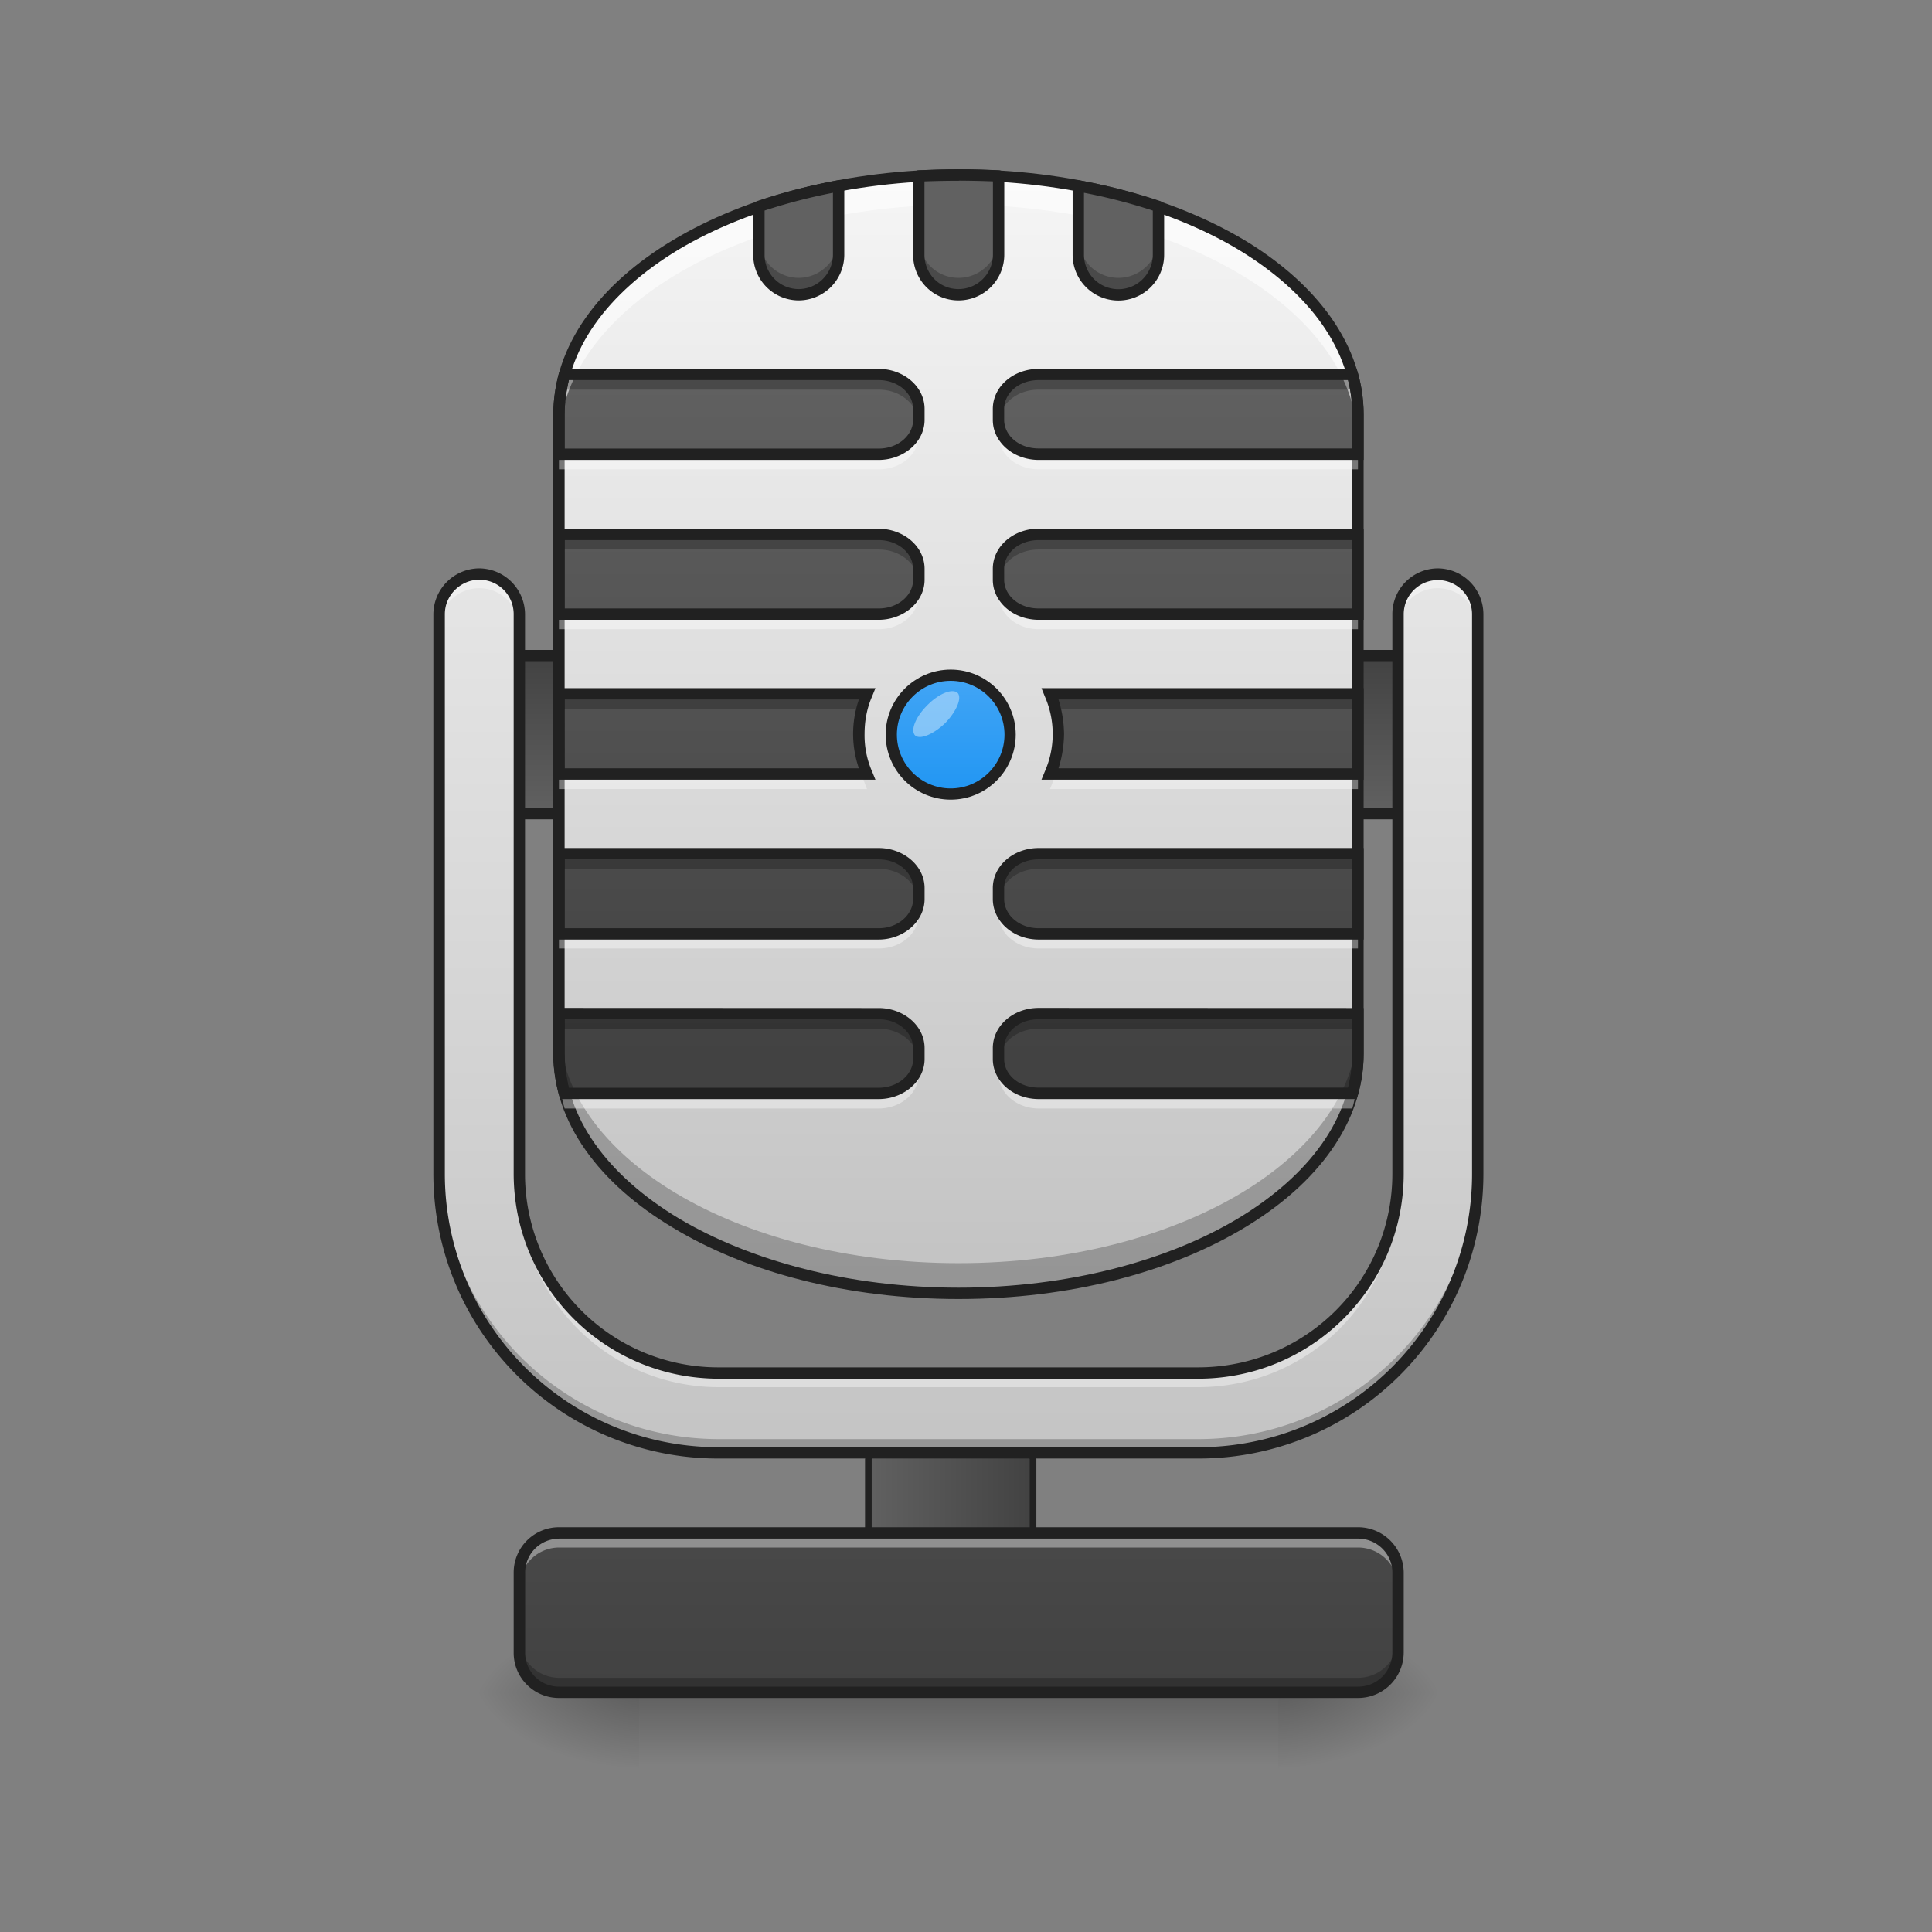 <svg xmlns="http://www.w3.org/2000/svg" width="16pt" height="16pt" viewBox="0 0 16 16"><rect x="0" y="0" width="16" height="16" fill="#808080" stroke="none"/><defs><linearGradient id="a" gradientUnits="userSpaceOnUse" x1="275.167" y1="170" x2="232.833" y2="170" gradientTransform="matrix(1.04 0 0 .337 -10.266 140.699)"><stop offset="0" stop-color="#424242"/><stop offset="1" stop-color="#616161"/></linearGradient><linearGradient id="b" gradientUnits="userSpaceOnUse" x1="254" y1="233.5" x2="254" y2="254.667" gradientTransform="matrix(.031 0 0 .031 0 6.72)"><stop offset="0" stop-opacity=".275"/><stop offset="1" stop-opacity="0"/></linearGradient><radialGradient id="c" gradientUnits="userSpaceOnUse" cx="450.909" cy="189.579" fx="450.909" fy="189.579" r="21.167" gradientTransform="matrix(0 -.039 -.07 0 23.75 31.798)"><stop offset="0" stop-opacity=".314"/><stop offset=".222" stop-opacity=".275"/><stop offset="1" stop-opacity="0"/></radialGradient><radialGradient id="d" gradientUnits="userSpaceOnUse" cx="450.909" cy="189.579" fx="450.909" fy="189.579" r="21.167" gradientTransform="matrix(0 .039 .07 0 -7.873 -3.764)"><stop offset="0" stop-opacity=".314"/><stop offset=".222" stop-opacity=".275"/><stop offset="1" stop-opacity="0"/></radialGradient><radialGradient id="e" gradientUnits="userSpaceOnUse" cx="450.909" cy="189.579" fx="450.909" fy="189.579" r="21.167" gradientTransform="matrix(0 -.039 .07 0 -7.873 31.798)"><stop offset="0" stop-opacity=".314"/><stop offset=".222" stop-opacity=".275"/><stop offset="1" stop-opacity="0"/></radialGradient><radialGradient id="f" gradientUnits="userSpaceOnUse" cx="450.909" cy="189.579" fx="450.909" fy="189.579" r="21.167" gradientTransform="matrix(0 .039 -.07 0 23.75 -3.764)"><stop offset="0" stop-opacity=".314"/><stop offset=".222" stop-opacity=".275"/><stop offset="1" stop-opacity="0"/></radialGradient><linearGradient id="g" gradientUnits="userSpaceOnUse" x1="254" y1="233.5" x2="254" y2="43" gradientTransform="matrix(.031 0 0 .031 0 6.72)"><stop offset="0" stop-color="#424242"/><stop offset="1" stop-color="#616161"/></linearGradient><linearGradient id="h" gradientUnits="userSpaceOnUse" x1="254" y1="-41.667" x2="254" y2=".667"><stop offset="0" stop-color="#424242"/><stop offset="1" stop-color="#616161"/></linearGradient><linearGradient id="i" gradientUnits="userSpaceOnUse" x1="254" y1="159.417" x2="254" y2="-168.667" gradientTransform="matrix(.031 0 0 .031 0 6.72)"><stop offset="0" stop-color="#bdbdbd"/><stop offset="1" stop-color="#f5f5f5"/></linearGradient><linearGradient id="j" gradientUnits="userSpaceOnUse" x1="960" y1="1135.118" x2="960" y2="415.118" gradientTransform="matrix(.008 0 0 .008 0 -.33)"><stop offset="0" stop-color="#424242"/><stop offset="1" stop-color="#616161"/></linearGradient><linearGradient id="k" gradientUnits="userSpaceOnUse" x1="254" y1="5.958" x2="254" y2="-25.792" gradientTransform="translate(0 -10.583)"><stop offset="0" stop-color="#2196f3"/><stop offset="1" stop-color="#42a5f5"/></linearGradient><linearGradient id="l" gradientUnits="userSpaceOnUse" x1="960" y1="1735.117" x2="960" y2="215.117" gradientTransform="matrix(.008 0 0 .008 0 -.33)"><stop offset="0" stop-color="#bdbdbd"/><stop offset="1" stop-color="#f5f5f5"/></linearGradient></defs><path d="M242.977 169.463h21.998c6.124 0 10.999 1.625 10.999 3.625v35.622c0 2-4.875 3.624-11 3.624h-21.997c-6.125 0-11-1.625-11-3.624v-35.622c0-2 4.875-3.625 11-3.625zm0 0" transform="matrix(.031 0 0 .031 0 6.72)" fill="url(#a)" stroke-width="1.777" stroke-linecap="round" stroke="#212121"/><path d="M5.293 14.016h5.293v.59H5.293zm0 0" fill="url(#b)"/><path d="M10.586 14.016h1.32v-.66h-1.32zm0 0" fill="url(#c)"/><path d="M5.293 14.016H3.969v.664h1.324zm0 0" fill="url(#d)"/><path d="M5.293 14.016H3.969v-.66h1.324zm0 0" fill="url(#e)"/><path d="M10.586 14.016h1.32v.664h-1.32zm0 0" fill="url(#f)"/><path d="M4.629 12.695h6.617a.33.33 0 0 1 .332.328v.665a.33.33 0 0 1-.332.328H4.63a.33.33 0 0 1-.328-.329v-.664a.33.33 0 0 1 .328-.328zm0 0" fill="url(#g)"/><path d="M126.988-41.642h253.976V.604H126.988zm0 0" transform="matrix(.031 0 0 .031 0 6.72)" fill="url(#h)" stroke-width="3" stroke-linecap="round" stroke-linejoin="round" stroke="#212121"/><path d="M7.938 1.45c1.828 0 3.308.886 3.308 1.984v5.293c0 1.093-1.48 1.984-3.309 1.984-1.824 0-3.308-.89-3.308-1.984V3.434c0-1.098 1.484-1.985 3.309-1.985zm0 0" fill="url(#i)"/><path d="M4.676 3.102c-.031.109-.047.218-.047.332v.328h2.648c.184 0 .332-.125.332-.285v-.09c0-.157-.148-.285-.332-.285zm3.926 0c-.184 0-.332.128-.332.285v.09c0 .16.148.285.332.285h2.644v-.328c0-.114-.016-.223-.047-.332zM4.629 4.426v.66h2.648c.184 0 .332-.129.332-.285v-.09c0-.16-.148-.285-.332-.285zm3.973 0c-.184 0-.332.125-.332.285v.09c0 .156.148.285.332.285h2.644v-.66zm-3.973 1.32v.664h2.55a.854.854 0 0 1 0-.664zm4.066 0c.047.102.07.215.07.332 0 .117-.023.23-.07.332h2.551v-.664zM4.63 7.07v.664h2.648c.184 0 .332-.129.332-.289v-.09c0-.156-.148-.285-.332-.285zm3.973 0c-.184 0-.332.13-.332.285v.09c0 .16.148.29.332.29h2.644V7.07zM4.629 8.395v.332c0 .109.016.222.047.328h2.601c.184 0 .332-.125.332-.285v-.09c0-.157-.148-.285-.332-.285zm3.973 0c-.184 0-.332.128-.332.285v.09c0 .16.148.285.332.285h2.597c.031-.106.047-.22.047-.328v-.332zm0 0" fill="url(#j)"/><path d="M253.976-36.392c8.749 0 15.873 7.124 15.873 15.873 0 8.75-7.124 15.874-15.873 15.874-8.75 0-15.874-7.124-15.874-15.874 0-8.749 7.125-15.873 15.874-15.873zm0 0" transform="matrix(.031 0 0 .031 0 6.72)" fill="url(#k)" stroke-width="3" stroke-linecap="round" stroke="#212121"/><path d="M3.969 4.754a.332.332 0 0 0-.332.332v4.633a2.31 2.31 0 0 0 2.316 2.312h3.969a2.308 2.308 0 0 0 2.316-2.312V5.086a.332.332 0 0 0-.332-.332.328.328 0 0 0-.328.332v4.633c0 .914-.738 1.652-1.656 1.652H5.953A1.65 1.65 0 0 1 4.301 9.72V5.086a.332.332 0 0 0-.332-.332zm0 0" fill="url(#l)"/><path d="M4.629 12.695a.328.328 0 0 0-.328.328v.125a.33.33 0 0 1 .328-.332h6.617c.184 0 .332.149.332.332v-.125a.328.328 0 0 0-.332-.328zm0 0" fill="#fff" fill-opacity=".392"/><path d="M4.3 13.563v.124c0 .184.15.329.329.329h6.617a.328.328 0 0 0 .332-.329v-.124a.332.332 0 0 1-.332.332H4.63a.33.33 0 0 1-.328-.332zm0 0" fill-opacity=".235"/><path d="M4.629 12.648a.375.375 0 0 0-.375.375v.665c0 .207.168.374.375.374h6.617a.378.378 0 0 0 .379-.374v-.665a.378.378 0 0 0-.379-.375zm0 .094h6.617c.156 0 .285.125.285.281v.665a.283.283 0 0 1-.285.28H4.63a.28.28 0 0 1-.281-.28v-.665a.28.28 0 0 1 .28-.28zm0 0" fill="#212121"/><path d="M7.938 1.45c-1.833 0-3.31.882-3.31 1.984v.246c0-1.098 1.477-1.985 3.31-1.985 1.832 0 3.308.887 3.308 1.985v-.246c0-1.102-1.476-1.985-3.309-1.985zm0 0" fill="#fff" fill-opacity=".588"/><path d="M7.938 10.71c-1.833 0-3.31-.886-3.31-1.983v-.25c0 1.097 1.477 1.984 3.31 1.984 1.832 0 3.308-.887 3.308-1.984v.25c0 1.097-1.476 1.984-3.309 1.984zm0 0" fill-opacity=".235"/><path d="M7.938 1.402c-.922 0-1.758.223-2.364.586-.61.364-.992.875-.992 1.446v5.293c0 .57.383 1.078.992 1.441.606.367 1.442.59 2.364.59.925 0 1.757-.223 2.367-.59.605-.363.988-.871.988-1.441V3.434c0-.57-.383-1.082-.988-1.446-.61-.363-1.442-.586-2.367-.586zm0 .094c.91 0 1.73.219 2.316.57.59.356.945.836.945 1.368v5.293c0 .527-.355 1.007-.945 1.363-.586.351-1.406.574-2.316.574-.907 0-1.727-.223-2.317-.574-.59-.356-.945-.836-.945-1.363V3.434c0-.532.355-1.012.945-1.368.59-.351 1.41-.57 2.316-.57zm0 0" fill="#212121"/><path d="M4.676 3.102c-.031.109-.047.218-.047.332v.125c0-.114.016-.227.047-.332h2.601c.176 0 .32.117.328.27 0-.009.004-.013.004-.02v-.09c0-.157-.148-.285-.332-.285zm3.926 0c-.184 0-.332.128-.332.285v.11c.011-.153.152-.27.332-.27h2.597c.031.105.047.218.047.332v-.125c0-.114-.016-.223-.047-.332zM4.629 4.426v.125h2.648c.176 0 .32.117.328.265 0-.003.004-.011.004-.015v-.09c0-.16-.148-.285-.332-.285zm3.973 0c-.184 0-.332.125-.332.285v.105c.011-.148.152-.265.332-.265h2.644v-.125zm-3.973 1.32v.125h2.508c.011-.043.027-.082.043-.125zm4.066 0a.79.79 0 0 1 .043.125h2.508v-.125zm-1.582.395v.062c0 .07.008.14.024.207h.043a.88.88 0 0 1-.067-.27zm1.649 0a.781.781 0 0 1-.067.27h.043a.735.735 0 0 0 .028-.208c0-.02 0-.043-.004-.062zm-4.133.93v.124h2.648c.176 0 .32.117.328.27 0-.008.004-.012.004-.02v-.09c0-.156-.148-.285-.332-.285zm3.973 0c-.184 0-.332.128-.332.284v.11c.011-.152.152-.27.332-.27h2.644V7.07zM4.629 8.394v.125h2.648c.176 0 .32.117.328.265 0-.004.004-.008.004-.015v-.09c0-.157-.148-.285-.332-.285zm3.973 0c-.184 0-.332.128-.332.285v.105c.011-.148.152-.265.332-.265h2.644v-.125zm0 0" fill-opacity=".235"/><path d="M4.676 9.18a1.196 1.196 0 0 1-.047-.332v-.121c0 .109.016.222.047.328h2.601c.176 0 .32-.117.328-.27 0 .008.004.012.004.02v.09c0 .156-.148.285-.332.285zm3.926 0c-.184 0-.332-.13-.332-.285v-.09-.02c.011.152.152.27.332.27h2.597c.031-.106.047-.22.047-.328v.12c0 .114-.016.223-.047.333zM4.629 7.855v-.12h2.648c.176 0 .32-.122.328-.27 0 .004.004.012.004.015v.09c0 .16-.148.285-.332.285zm3.973 0c-.184 0-.332-.125-.332-.285v-.09-.015c.011.148.152.27.332.27h2.644v.12zm-3.973-1.32V6.41h2.508c.011.043.027.082.043.125zm4.066 0a.79.79 0 0 0 .043-.125h2.508v.125zm-1.582-.394v-.063c0-.07.008-.14.024-.207h.043a.91.91 0 0 0-.067.27zm1.649 0a.803.803 0 0 0-.067-.27h.043c.02.066.028.137.028.207 0 .02 0 .043-.004.063zm-4.133-.93v-.125h2.648c.176 0 .32-.117.328-.27 0 .008.004.012.004.02v.09c0 .156-.148.285-.332.285zm3.973 0c-.184 0-.332-.129-.332-.285v-.09-.02c.011.153.152.27.332.27h2.644v.125zM4.629 3.887v-.125h2.648c.176 0 .32-.117.328-.266l.004.016v.09c0 .16-.148.285-.332.285zm3.973 0c-.184 0-.332-.125-.332-.285v-.09-.016c.011.149.152.266.332.266h2.644v.125zm0 0" fill="#fff" fill-opacity=".392"/><path d="M4.64 3.055l-.011.035a1.43 1.43 0 0 0-.047.344v.375h2.695c.203 0 .38-.145.38-.332v-.09c0-.188-.177-.332-.38-.332zm3.962 0c-.207 0-.38.144-.38.332v.09c0 .187.173.332.38.332h2.691v-.375c0-.118-.016-.235-.047-.344l-.012-.035zm-3.891.093h2.566c.16 0 .285.11.285.239v.09c0 .128-.125.238-.285.238H4.676v-.281c0-.098.015-.192.035-.286zm3.89 0h2.563c.024.094.035.188.035.286v.28H8.602c-.165 0-.286-.109-.286-.237v-.09c0-.13.121-.239.286-.239zm-4.019 1.23v.755h2.695c.203 0 .38-.145.38-.332v-.09c0-.188-.177-.332-.38-.332zm4.02 0c-.207 0-.38.145-.38.333v.09c0 .187.173.332.38.332h2.691v-.754zm-3.926.095h2.601c.16 0 .285.109.285.238v.09c0 .129-.125.238-.285.238H4.676zm3.926 0h2.597v.566H8.602c-.165 0-.286-.11-.286-.238v-.09c0-.129.121-.238.286-.238zm-4.02 1.226v.758H7.25l-.027-.066a.745.745 0 0 1-.063-.313c0-.11.02-.215.063-.312l.027-.067zm4.043 0l.027.067a.773.773 0 0 1 0 .625l-.027.066h2.668v-.758zm-3.95.094h2.438a.873.873 0 0 0 0 .57H4.676zm4.09 0H11.2v.57H8.766a.969.969 0 0 0 .046-.285.99.99 0 0 0-.046-.285zm-4.183 1.23v.758h2.695c.203 0 .38-.148.38-.336v-.09c0-.187-.177-.332-.38-.332zm4.02 0c-.207 0-.38.145-.38.332v.09c0 .188.173.336.38.336h2.691v-.758zm-3.926.094h2.601c.16 0 .285.11.285.238v.09c0 .13-.125.242-.285.242H4.676zm3.926 0h2.597v.57H8.602c-.165 0-.286-.113-.286-.242v-.09c0-.128.121-.238.286-.238zm-4.02 1.23v.38c0 .117.02.23.047.34l.012.035h2.636c.203 0 .38-.145.38-.332v-.09c0-.188-.177-.332-.38-.332zm4.02 0c-.207 0-.38.145-.38.333v.09c0 .187.173.332.38.332h2.632l.012-.036a1.23 1.23 0 0 0 .047-.34v-.378zm-3.926.094h2.601c.16 0 .285.11.285.239v.09c0 .128-.125.238-.285.238H4.711a1.385 1.385 0 0 1-.035-.281zm3.926 0h2.597v.286c0 .093-.011.187-.035.28H8.602c-.165 0-.286-.109-.286-.237v-.09c0-.13.121-.239.286-.239zm0 0" fill="#212121"/><path d="M7.68 5.84c.097-.098.207-.14.25-.102.039.04-.008.153-.102.25-.098.094-.21.14-.25.102-.039-.043.004-.152.102-.25zm0 0M3.969 4.754a.332.332 0 0 0-.332.332v.117a.332.332 0 1 1 .664 0v-.117a.332.332 0 0 0-.332-.332zm7.937 0a.328.328 0 0 0-.328.332v.117c0-.183.145-.332.328-.332.184 0 .332.149.332.332v-.117a.332.332 0 0 0-.332-.332zM4.301 9.719v.113c0 .918.738 1.656 1.652 1.656h3.969c.918 0 1.656-.738 1.656-1.656v-.113c0 .914-.738 1.652-1.656 1.652H5.953A1.65 1.65 0 0 1 4.301 9.72zm0 0" fill="#fff" fill-opacity=".392"/><path d="M3.637 9.602v.117a2.31 2.31 0 0 0 2.316 2.312h3.969a2.308 2.308 0 0 0 2.316-2.312v-.117a2.311 2.311 0 0 1-2.316 2.316H5.953a2.314 2.314 0 0 1-2.316-2.316zm0 0" fill-opacity=".235"/><path d="M3.969 4.707a.382.382 0 0 0-.38.379v4.633a2.358 2.358 0 0 0 2.364 2.36h3.969a2.358 2.358 0 0 0 2.363-2.36V5.086a.38.38 0 0 0-.379-.379.378.378 0 0 0-.375.379v4.633c0 .89-.719 1.605-1.61 1.605H5.954A1.6 1.6 0 0 1 4.348 9.72V5.086a.382.382 0 0 0-.38-.379zm0 .094c.16 0 .285.129.285.285v4.633c0 .941.758 1.699 1.7 1.699h3.968c.941 0 1.703-.758 1.703-1.7V5.087a.283.283 0 1 1 .566 0v4.633a2.263 2.263 0 0 1-2.27 2.265H5.954a2.263 2.263 0 0 1-2.27-2.265V5.086c0-.156.13-.285.286-.285zm0 0" fill="#212121"/><path d="M7.938 1.45c-.11 0-.223.003-.329.007v.652c0 .184.145.332.329.332a.332.332 0 0 0 .332-.332v-.652c-.11-.004-.22-.008-.332-.008zm-.993.09c-.23.042-.453.1-.66.17v.4a.33.33 0 0 0 .328.331.332.332 0 0 0 .332-.332zm1.985 0v.57a.332.332 0 1 0 .664 0v-.4a4.71 4.71 0 0 0-.664-.17zm0 0" fill="#616161"/><path d="M6.285 1.969v.14a.33.33 0 0 0 .328.332.332.332 0 0 0 .332-.332v-.14a.332.332 0 0 1-.332.332.33.33 0 0 1-.328-.332zm1.324 0v.14c0 .184.145.332.329.332a.332.332 0 0 0 .332-.332v-.14a.332.332 0 0 1-.332.332.328.328 0 0 1-.329-.332zm1.32 0v.14a.332.332 0 1 0 .665 0v-.14a.332.332 0 1 1-.664 0zm0 0" fill-opacity=".235"/><path d="M7.938 1.45c-.11 0-.223.003-.329.007v.652c0 .184.145.332.329.332a.332.332 0 0 0 .332-.332v-.652a9.199 9.199 0 0 0-.332-.008zm-.993.09c-.23.042-.453.1-.66.17v.4a.33.33 0 0 0 .328.331.332.332 0 0 0 .332-.332zm1.985 0v.57a.332.332 0 1 0 .664 0v-.4a4.71 4.71 0 0 0-.664-.17zm0 0" fill="none" stroke-width=".094" stroke-linecap="round" stroke-linejoin="round" stroke="#212121"/></svg>